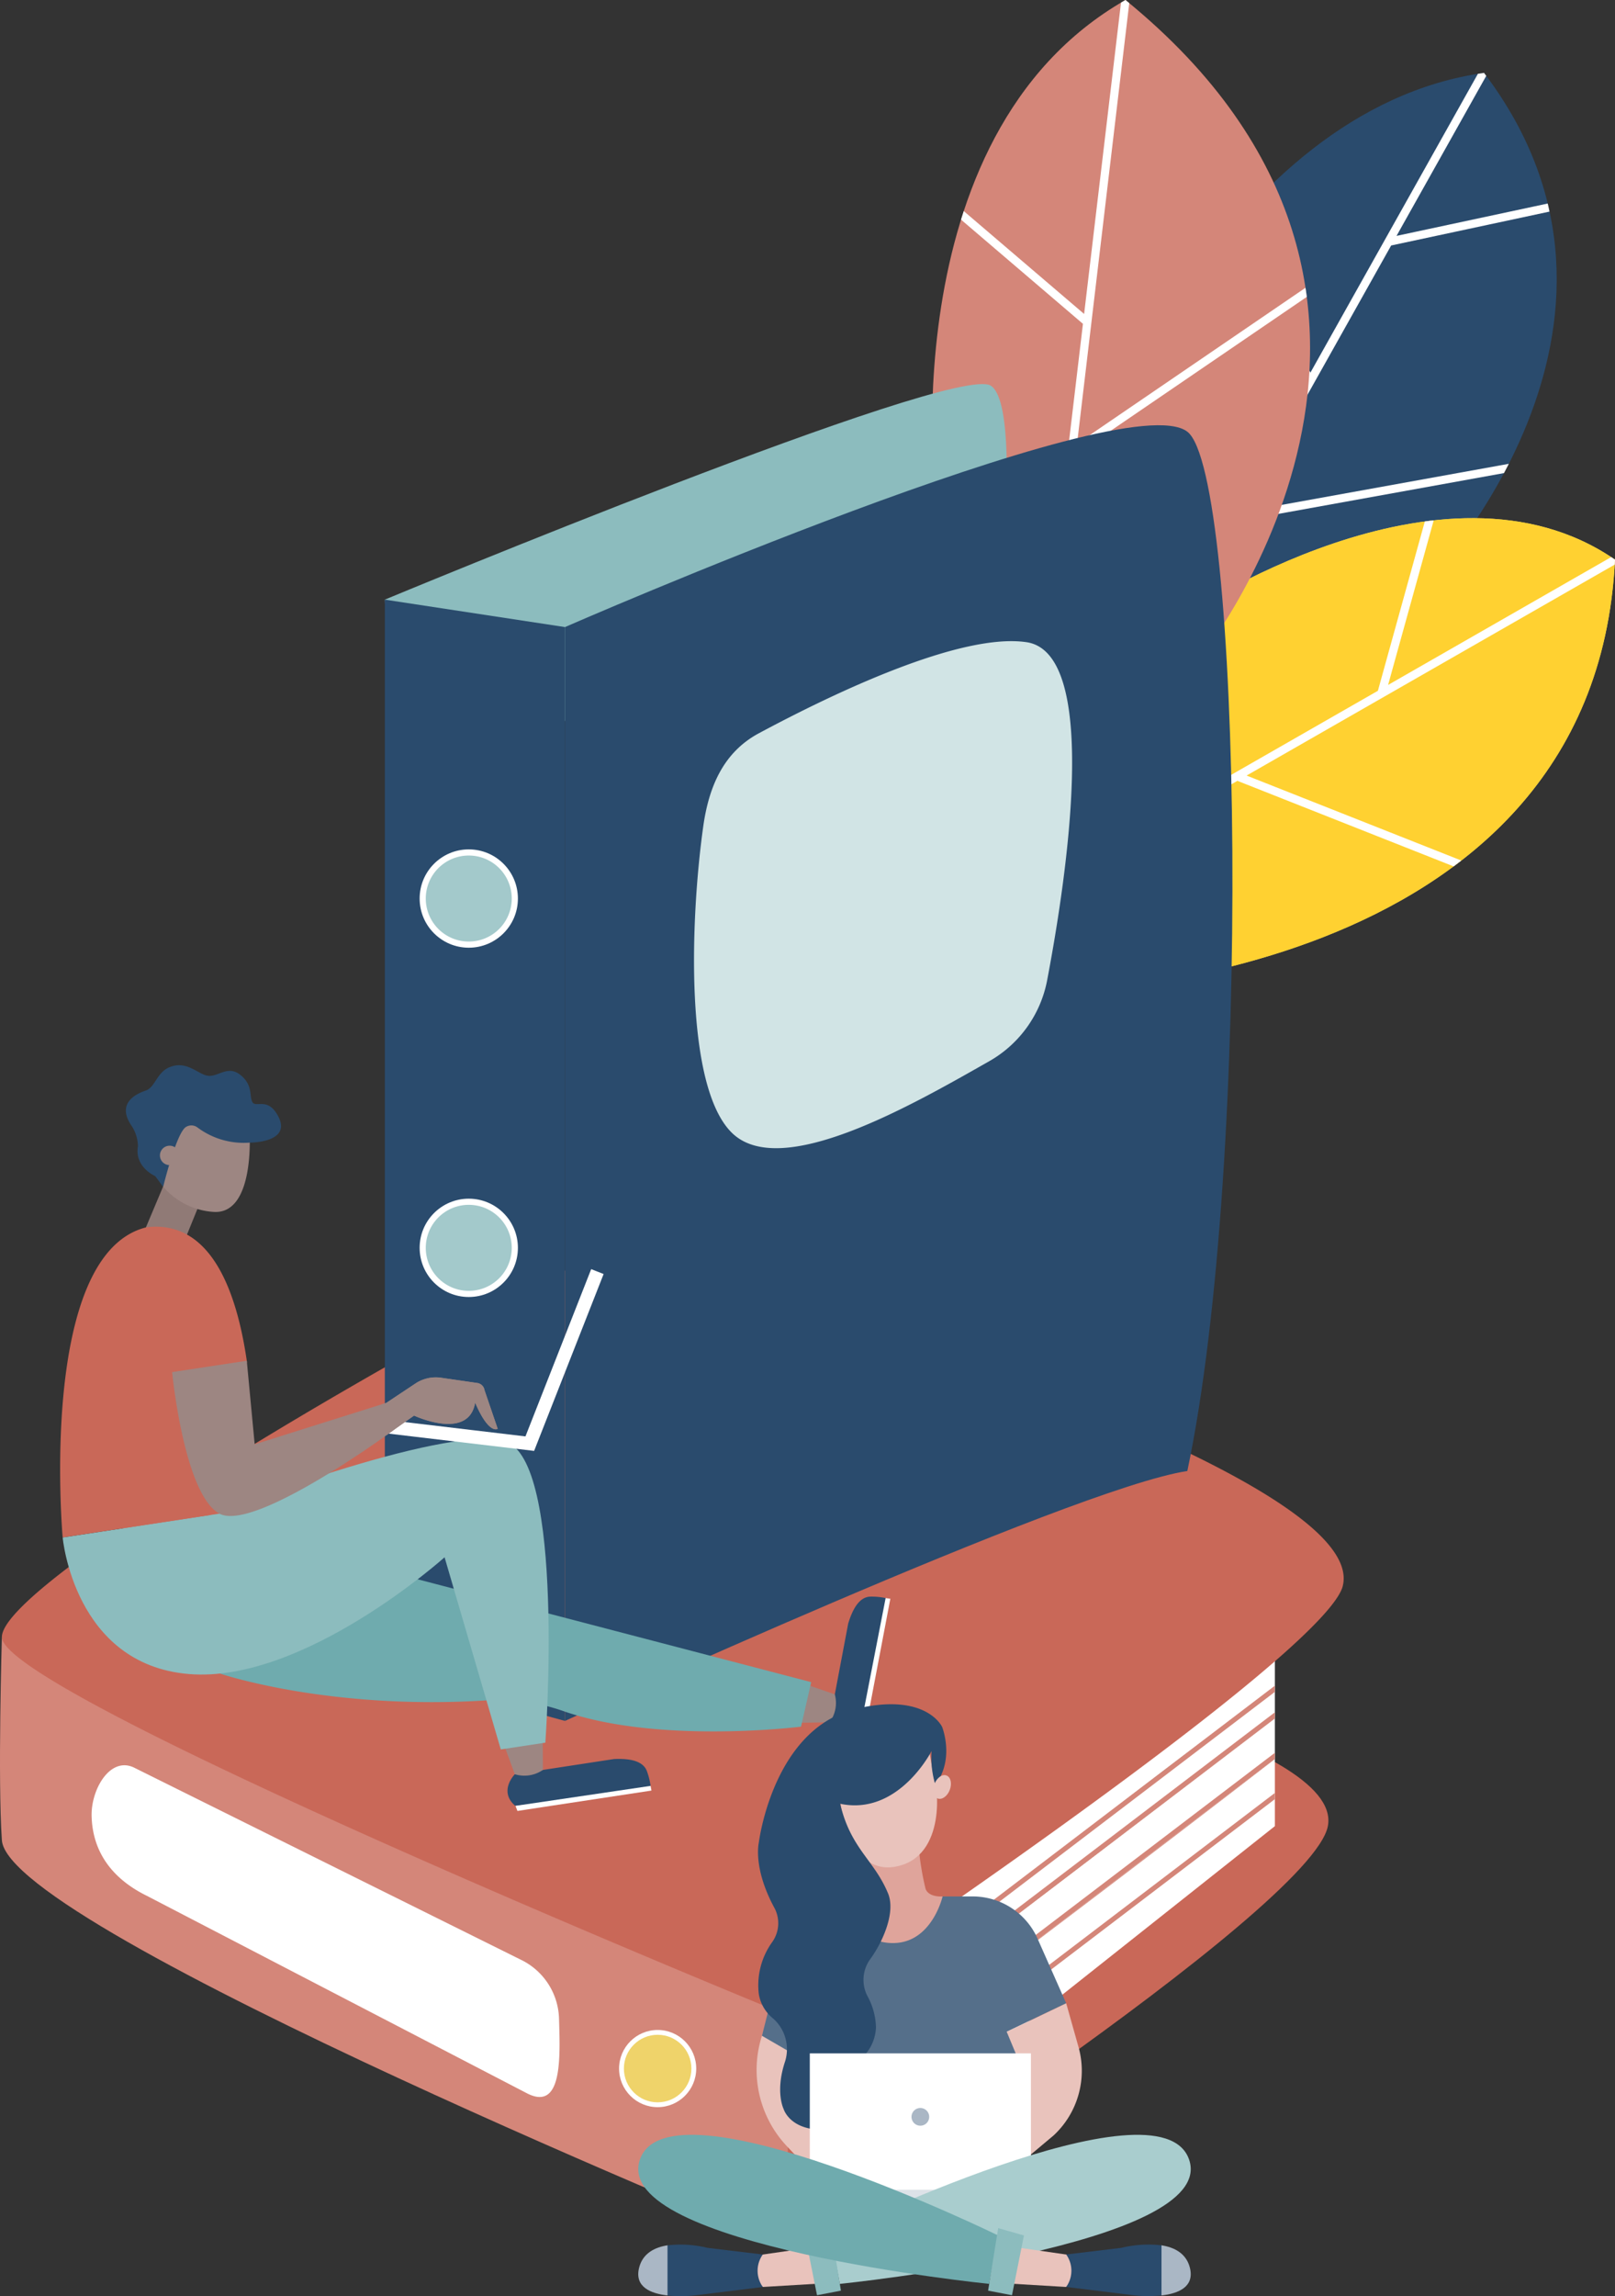 <svg xmlns="http://www.w3.org/2000/svg" xmlns:xlink="http://www.w3.org/1999/xlink" width="316.472" height="449.667" viewBox="0 0 316.472 449.667"><rect x="0" y="0" width="316.472" height="449.667" fill="#333333" stroke="none"/><defs><clipPath id="a"><path d="M831.285,289.67s25.641-68.928,76.887-76.126c37.646,49.555-11.241,99.941-11.241,99.941L837.854,338.9Z" transform="translate(-831.285 -213.544)" fill="#2a4b6d"/></clipPath><clipPath id="b"><path d="M842.206,388.707s50.761-34.515,84.709-11.125C922.822,461.667,815.577,462.4,815.577,462.4Z" transform="translate(-815.577 -369.452)" fill="#ffd131"/></clipPath><clipPath id="c"><path d="M776.236,287.9s-9.887-73.082,37.031-99.879c72.088,58.707,14.16,129.447,14.16,129.447Z" transform="translate(-775.367 -188.022)" fill="#d48679"/></clipPath></defs><g transform="translate(-448.811 -188.022)"><g transform="translate(631.455 188.022)"><g transform="translate(31.275 14.275)"><path d="M831.285,289.67s25.641-68.928,76.887-76.126c37.646,49.555-11.241,99.941-11.241,99.941L837.854,338.9Z" transform="translate(-831.285 -213.544)" fill="#2a4b6d"/><g clip-path="url(#a)"><path d="M917.9,289.494l-53.323,9.638,29.291-52.218,31.03-6.637-.338-1.583-29.637,6.339,18.14-32.339-1.785-.127-33.232,59.245-15.491-29.775-.849,1.878L877.094,273.5l-36.97,65.909,1.412.793,22.011-39.239,53.054-9.59Z" transform="translate(-835.18 -213.113)" fill="#fff"/></g></g><path d="M842.206,388.707s50.761-34.515,84.709-11.125C922.822,461.667,815.577,462.4,815.577,462.4Z" transform="translate(-793.087 -267.978)" fill="#efd36a"/><g transform="translate(22.49 101.474)"><path d="M842.206,388.707s50.761-34.515,84.709-11.125C922.822,461.667,815.577,462.4,815.577,462.4Z" transform="translate(-815.577 -369.452)" fill="#ffd131"/><g clip-path="url(#b)"><path d="M901.728,436.547l-42.985-17,72.6-41.578-.806-1.406L886.475,401.8l9.168-33.059-1.88.719-9.286,33.485-59.77,34.231.806,1.406,31.432-18,42.821,16.932Z" transform="translate(-819.601 -369.138)" fill="#fff"/></g></g><path d="M776.236,287.9s-9.887-73.082,37.031-99.879c72.088,58.707,14.16,129.447,14.16,129.447Z" transform="translate(-775.367 -188.022)" fill="#d48679"/><g clip-path="url(#c)"><path d="M853.776,245.589l-.353-1.718-45.4,30.981,10.292-86.809-1.606-.19-7.3,61.579L785,228.583l.033,2.157,24.146,20.625h0l-5.926,49.983,1.466,1.377,3.052-25.742Z" transform="translate(-779.612 -187.947)" fill="#fff"/></g></g><g transform="translate(448.811 433.751)"><path d="M676.446,885.55s102.731-66.022,105.827-82.559-67.087-30.964-67.087-30.964L615.028,835.538Z" transform="translate(-522.062 -691.12)" fill="#c96858"/><path d="M603.194,835.346V880.8S450.413,818.6,449.179,801.029c-.828-11.793,0-39.79,0-39.79Z" transform="translate(-448.811 -686.366)" fill="#d48679"/><path d="M824.723,761.262v37.012l-89.77,71.154-.028-38.422Z" transform="translate(-574.901 -686.376)" fill="#fff"/><path d="M449.469,702.243c0,11.333,154.015,74.107,154.015,74.107S707.115,707.5,712.145,692.532c6.377-21.176-105.651-55.585-135.478-64.339a20.268,20.268,0,0,0-14.105,1C539.9,639.469,449.469,690.91,449.469,702.243Z" transform="translate(-449.101 -627.37)" fill="#c96858"/><path d="M480.906,816.123h0c-.15-5.234,3.6-11.748,8.271-9.564l75.765,37.61a13.219,13.219,0,0,1,7.558,11.62l.04,1.4c.208,7.253.254,16.412-6.165,13.258L491.727,831.69C485.263,828.514,481.115,823.427,480.906,816.123Z" transform="translate(-462.953 -706.147)" fill="#fff"/><g transform="translate(121.312 151.814)"><circle cx="7.559" cy="7.559" r="7.559" fill="#fff"/><circle cx="6.614" cy="6.614" r="6.614" transform="translate(0.945 0.945)" fill="#efd36a"/></g><g transform="translate(160.052 89.608)"><g transform="translate(50.682 0.597)"><path d="M864.673,788.65c-13.4,9.683-26.261,19.734-39.082,29.754l39.082-29.747Z" transform="translate(-825.591 -788.65)" fill="#66c2ab"/></g><g transform="translate(12.325 30.351)"><path d="M795.368,841.849l-38.356,29.2C770.087,861.6,782.71,851.742,795.368,841.849Z" transform="translate(-757.012 -841.849)" fill="#66c2ab"/></g><path d="M734.975,855.9v1.216L824.738,788.8V787.59l0-.007" transform="translate(-734.975 -787.583)" fill="#d48679"/><path d="M834.371,789.751c-25.9,19.712-52.157,39.408-77.538,59.018l77.538-59.017Z" transform="translate(-744.608 -788.538)" fill="#d48679"/></g><g transform="translate(160.052 84.399)"><g transform="translate(33.437 0.593)"><path d="M851.085,779.33c-19.4,13.685-37.666,28.385-56.327,42.885l56.327-42.873Z" transform="translate(-794.758 -779.33)" fill="#66c2ab"/></g><g transform="translate(12.325 43.477)"><path d="M778.123,856l-21.112,16.069C764.159,866.789,771.167,861.41,778.123,856Z" transform="translate(-757.011 -856.005)" fill="#66c2ab"/></g><path d="M824.738,778.277l-.005-.007-89.758,68.32v1.216l89.763-68.322Z" transform="translate(-734.975 -778.27)" fill="#d48679"/></g><g transform="translate(160.052 97.54)"><g transform="translate(12.339 0.604)"><path d="M834.461,802.846c-25.909,19.713-51.694,39.07-77.425,58.936l77.425-58.932Z" transform="translate(-757.036 -802.846)" fill="#66c2ab"/></g><path d="M824.738,801.766l-89.763,68.323v.811l.194.257,89.57-68.175Z" transform="translate(-734.975 -801.766)" fill="#d48679"/><path d="M756.891,862.934c25.721-19.53,51.421-38.817,77.506-58.969v-.023" transform="translate(-744.633 -802.725)" fill="#d48679"/></g><g transform="translate(160.052 105.402)"><g transform="translate(32.565 0.583)"><path d="M850.4,816.865c-19.289,13.977-38.126,28.853-57.2,43.561l57.2-43.537Z" transform="translate(-793.199 -816.865)" fill="#66c2ab"/></g><g transform="translate(12.325 44.145)"><path d="M777.251,894.75l-20.24,15.406Q767.206,902.532,777.251,894.75Z" transform="translate(-757.011 -894.75)" fill="#66c2ab"/></g><path d="M824.738,815.822l-89.763,68.323v1.216l89.763-68.322Z" transform="translate(-734.975 -815.822)" fill="#d48679"/><line y1="29.696" x2="39.015" transform="translate(12.231 30.534)" fill="#d48679"/></g></g><g transform="translate(524.222 263.236)"><path d="M583.642,364.717s111.671-46.447,118.746-41.9,0,58.579,0,58.579l-117.542,9.957Z" transform="translate(-583.642 -322.5)" fill="#8cbcbe"/><path d="M583.642,607.946V397.982l35.3,5.374V617.574Z" transform="translate(-583.642 -355.765)" fill="#2a4b6d"/><path d="M646.761,376.445s109.5-47.83,121.955-38.261c10.67,8.2,12.846,142.683,0,203.536-22.58,3.384-121.955,48.942-121.955,48.942Z" transform="translate(-611.458 -328.854)" fill="#2a4b6d"/><circle cx="9.628" cy="9.628" r="9.628" transform="translate(6.82 91.127)" fill="#fff"/><path d="M597.987,496.006a8.424,8.424,0,1,0,8.425-8.425A8.425,8.425,0,0,0,597.987,496.006Z" transform="translate(-589.964 -395.251)" fill="#a3c9cb"/><circle cx="9.628" cy="9.628" r="9.628" transform="translate(6.82 159.533)" fill="#fff"/><path d="M597.987,618.313a8.424,8.424,0,1,0,8.425-8.425A8.425,8.425,0,0,0,597.987,618.313Z" transform="translate(-589.964 -449.151)" fill="#a3c9cb"/><path d="M704.692,430.551c-6.988,3.745-9.828,10.518-10.917,18.276-2.54,18.109-3.714,51,5.68,60.041,9.617,9.255,35.194-5.466,50.344-14.072a23.224,23.224,0,0,0,11.369-15.861c3.88-20.413,10.435-64.1-4.053-66.214C744.1,410.823,719.071,422.846,704.692,430.551Z" transform="translate(-631.383 -362.172)" fill="#d1e4e5"/></g><g transform="translate(460.595 396.63)"><g transform="translate(86.784 131.403)"><path d="M628.056,806.9l19.429-2.975c2.62-.122,5.615.173,6.439,2.337a13.174,13.174,0,0,1,.73,2.919c-.565.911-26.47,3.911-26.47,3.911l-.126-.076C624.829,810.147,628.056,806.9,628.056,806.9Z" transform="translate(-625.739 -799.449)" fill="#2a4b6d"/><path d="M655.884,813.34l-26.47,3.912.385.995,26.263-3.99Z" transform="translate(-626.97 -803.608)" fill="#fff"/><path d="M625.044,797.122l2.317,6.27h0a6.372,6.372,0,0,0,5.228-.668l.276-.174-.046-6.609Z" transform="translate(-625.044 -795.941)" fill="#9d8682"/></g><g transform="translate(144.085 104.074)"><path d="M739.446,771.69l3.653-19.313c.756-2.512,2.03-5.239,4.344-5.3a13.154,13.154,0,0,1,3,.281c.672.836-5.11,26.265-5.11,26.265l-.113.095C741.434,775.812,739.446,771.69,739.446,771.69Z" transform="translate(-732.762 -747.078)" fill="#2a4b6d"/><path d="M755.072,747.586l-5.111,26.265,1.066-.033,4.968-26.1Z" transform="translate(-737.396 -747.302)" fill="#fff"/><path d="M727.5,785.175l6.684-.1h0a6.376,6.376,0,0,0,1.108-5.153l-.073-.318-6.248-2.153Z" transform="translate(-727.496 -760.463)" fill="#9d8682"/></g><path d="M526.01,756.269s21.138,7.189,52.124,5.234a38.392,38.392,0,0,1,15.076,2.089c18.765,6.557,46.589,3.053,46.589,3.053l1.991-8.719L549.024,733.7Z" transform="translate(-494.616 -637.109)" fill="#6fabae"/><g transform="translate(12.884)"><path d="M503.087,603.2l-3.794,9.013,7.7,2.3,2.969-7.3Z" transform="translate(-495.726 -579.599)" fill="#907a76"/><path d="M506.092,574.846l-2.3,12.187a1.914,1.914,0,0,1,1.1,2.769,2.316,2.316,0,0,1-.014.936,14.211,14.211,0,0,0,10.121,5.1c7.972.389,6.944-15.452,6.944-15.452Z" transform="translate(-497.707 -567.102)" fill="#9d8682"/><path d="M495.279,576.858a7.583,7.583,0,0,0-1.121-3.8c-3.409-4.777,1.109-6.563,2.691-7.11,1.749-.606,2.117-3.423,4.449-4.482,3.561-1.617,5.856,1.51,7.859,1.619s3.81-2.151,6.269-.125,1.622,4.139,2.291,5.279,2.929-1.013,4.94,2.559c3.06,5.435-5.508,5.366-5.508,5.366a15.138,15.138,0,0,1-10.2-2.968,1.983,1.983,0,0,0-2.409.006c-1.866,1.577-4.317,11.616-4.317,11.616l-1.565-2.1S494.56,580.964,495.279,576.858Z" transform="translate(-492.916 -561)" fill="#2a4b6d"/><path d="M504.869,591.371a1.9,1.9,0,1,0,1.6-2.166A1.9,1.9,0,0,0,504.869,591.371Z" transform="translate(-498.174 -573.42)" fill="#9d8682"/></g><path d="M470.766,711.166s2.2,24.875,24.734,26.747,50.105-22.866,50.105-22.866l11.013,37.63,8.735-1.327s4.023-55.575-7.975-59.026-57.784,14.461-57.784,14.461Z" transform="translate(-470.27 -618.68)" fill="#8cbcbe"/><path d="M470.376,678.406l37.042-5.628a78.473,78.473,0,0,1-2.97-16.552A30.784,30.784,0,0,1,506.5,644.1c-2.024-14.152-7.176-27.933-19.693-26.444C465.427,622.892,470.376,678.406,470.376,678.406Z" transform="translate(-469.88 -585.92)" fill="#c96858"/><path d="M619.8,632.4l-12.882,32.758-32.677-3.876-.308,2.6,34.684,4.114,13.619-34.638Z" transform="translate(-515.736 -592.464)" fill="#fff"/><path d="M509.112,666.707l14.632-2.223,1.548,16.369,25.779-8.109,5.722-3.8a7.2,7.2,0,0,1,5.021-1.13l7.1,1.029a1.678,1.678,0,0,1,1.419,1.409l2.583,7.561s-1.686,1.25-4.418-5.118c-1.283,7.529-11.971,2.533-11.971,2.533l-3.587,2.531s-27.6,20.412-34.551,16.668S509.112,666.707,509.112,666.707Z" transform="translate(-487.169 -606.605)" fill="#9d8682"/><path d="M602.727,672.811a1.678,1.678,0,0,0-1.419-1.409l-7.1-1.029a7.208,7.208,0,0,0-5.021,1.13l-5.722,3.8-.842.265.917,6.038c1.132-.8,1.79-1.291,1.79-1.291l3.587-2.531s10.688,5,11.971-2.534c2.733,6.367,4.419,5.118,4.419,5.118Z" transform="translate(-519.567 -609.167)" fill="#9d8682"/></g><g transform="translate(573.881 521.783)"><path d="M758.555,851.832l5.892,0a13.93,13.93,0,0,1,12.726,8.284l5.6,12.637-11.661,5.582,3.737,2.521,2.071,19.179-42.769-.72-1.621-47.767,25.795.568Z" transform="translate(-698.917 -814.199)" fill="#556f8a"/><path d="M759.761,834.728a54.645,54.645,0,0,0,1.343,8.194c.632,1.733,3.338,1.5,3.338,1.5s-2.082,9.129-9.724,9.129-8.824-7.834-8.824-7.834l5.426-.835-2.507-8.339Z" transform="translate(-704.805 -806.785)" fill="#dfa49b"/><g transform="translate(38.478 4.865)"><path d="M760.8,803.772l-1.748-10.307-17.828,7.952,1.081,6.033s1.378,14.695,10.868,12.946C763.44,818.5,761.26,803.641,760.8,803.772Z" transform="translate(-741.226 -793.465)" fill="#e9c3bc"/></g><path d="M809.062,889.465,811.47,898a17.269,17.269,0,0,1-4.855,17.327l-10.923,9.161-3.511-10.253,6.042-6.05a6.938,6.938,0,0,0,1.5-7.565l-2.317-5.576Z" transform="translate(-725.203 -830.907)" fill="#e9c3bc"/><path d="M716.283,893.424l-1.337,4.152a21.786,21.786,0,0,0,4.9,21.642l6.632,7.017L729.9,909.83l-9.454-16.406Z" transform="translate(-690.704 -832.652)" fill="#e9c3bc"/><path d="M715.773,895.787l5.952,3.448,1-9.871H717.4Z" transform="translate(-691.53 -830.862)" fill="#556f8a"/><path d="M730.489,804.253c11.456,2.414,17.911-10.342,17.911-10.342a18.389,18.389,0,0,0,.732,6.6c3.856-5,1.336-11.306,1.336-11.306s-3.118-6.886-17.018-3.512c-16.207,3.934-18.909,26.2-18.909,26.2s-1.185,4.849,2.988,12.621a6.361,6.361,0,0,1-.4,6.877,14.467,14.467,0,0,0-2.586,10.113,7.769,7.769,0,0,0,2.826,4.818,8.043,8.043,0,0,1,2.329,8.378c-1.995,5.943-.293,9.326-.293,9.326s1.085,3.818,7.023,4.052c8.658.341,8.475-6.537,7.694-10.41a4.737,4.737,0,0,1,1.092-4.116,8.591,8.591,0,0,0,2.288-5.52,13.363,13.363,0,0,0-1.678-6.133,6.908,6.908,0,0,1,.574-7.251c2.212-3,5.066-8.976,3.468-12.851C737.163,815.256,732.549,813.07,730.489,804.253Z" transform="translate(-690.919 -784.767)" fill="#2a4b6d"/><g transform="translate(33.616 68.365)"><rect width="43.33" height="27.785" fill="#fff"/><rect width="43.33" height="2.161" transform="translate(0 26.704)" fill="#dde2e8"/><path d="M768.169,927.863a1.733,1.733,0,1,0,1.733-1.733A1.733,1.733,0,0,0,768.169,927.863Z" transform="translate(-748.237 -915.43)" fill="#aab7c5"/></g><path d="M810.123,940.434c5.583,16.779-68.464,24.281-68.464,24.281l-1.768-9.483S804.541,923.655,810.123,940.434Z" transform="translate(-702.159 -851.204)" fill="#a9cdce"/><g transform="translate(0 105.78)"><path d="M725.1,982.125l-10.621.635-2.011-2.21,1.02-4,10.039-1.447Z" transform="translate(-690.075 -974.426)" fill="#e9c3bc"/><path d="M701.308,975.873l-10.805-1.3a22.194,22.194,0,0,0-7.922-.489v9.806a26.153,26.153,0,0,0,5.581-.036l13.146-1.621-.149-.225A5.466,5.466,0,0,1,701.308,975.873Z" transform="translate(-676.903 -973.895)" fill="#2a4b6d"/><path d="M672.613,978.536c.725-2.771,3.041-3.931,5.549-4.329v9.822C674.907,983.663,671.607,982.382,672.613,978.536Z" transform="translate(-672.429 -974.033)" fill="#aab7c5"/></g><path d="M735.918,968.188l1.981,12.246-4.682.9-2.341-11.705Z" transform="translate(-698.186 -865.6)" fill="#8cbcbe"/><path d="M776.017,811.322c-.478,1.243-.193,2.51.636,2.829s1.89-.43,2.369-1.673.193-2.51-.637-2.83S776.5,810.078,776.017,811.322Z" transform="translate(-717.978 -795.7)" fill="#e9c3bc"/><path d="M672.73,940.434c-5.583,16.779,68.464,24.281,68.464,24.281l1.768-9.483S678.313,923.655,672.73,940.434Z" transform="translate(-672.429 -851.204)" fill="#6fabae"/><g transform="translate(73.239 105.78)"><path d="M803.376,982.125l10.621.635,2.01-2.21-1.02-4L804.948,975.1Z" transform="translate(-803.376 -974.426)" fill="#e9c3bc"/><g transform="translate(10.621)"><path d="M841.127,974.086a22.153,22.153,0,0,0-7.957.483l-10.805,1.3a5.467,5.467,0,0,1,.149,6.13l-.149.225,13.146,1.621a26.1,26.1,0,0,0,5.616.032Z" transform="translate(-822.365 -973.896)" fill="#2a4b6d"/><path d="M861.3,978.536c-.725-2.771-3.041-3.931-5.549-4.329v9.822C859,983.663,862.3,982.382,861.3,978.536Z" transform="translate(-837.078 -974.033)" fill="#aab7c5"/></g></g><path d="M796.978,968.188,795,980.434l4.682.9,2.341-11.705Z" transform="translate(-726.444 -865.6)" fill="#8cbcbe"/></g></g></svg>